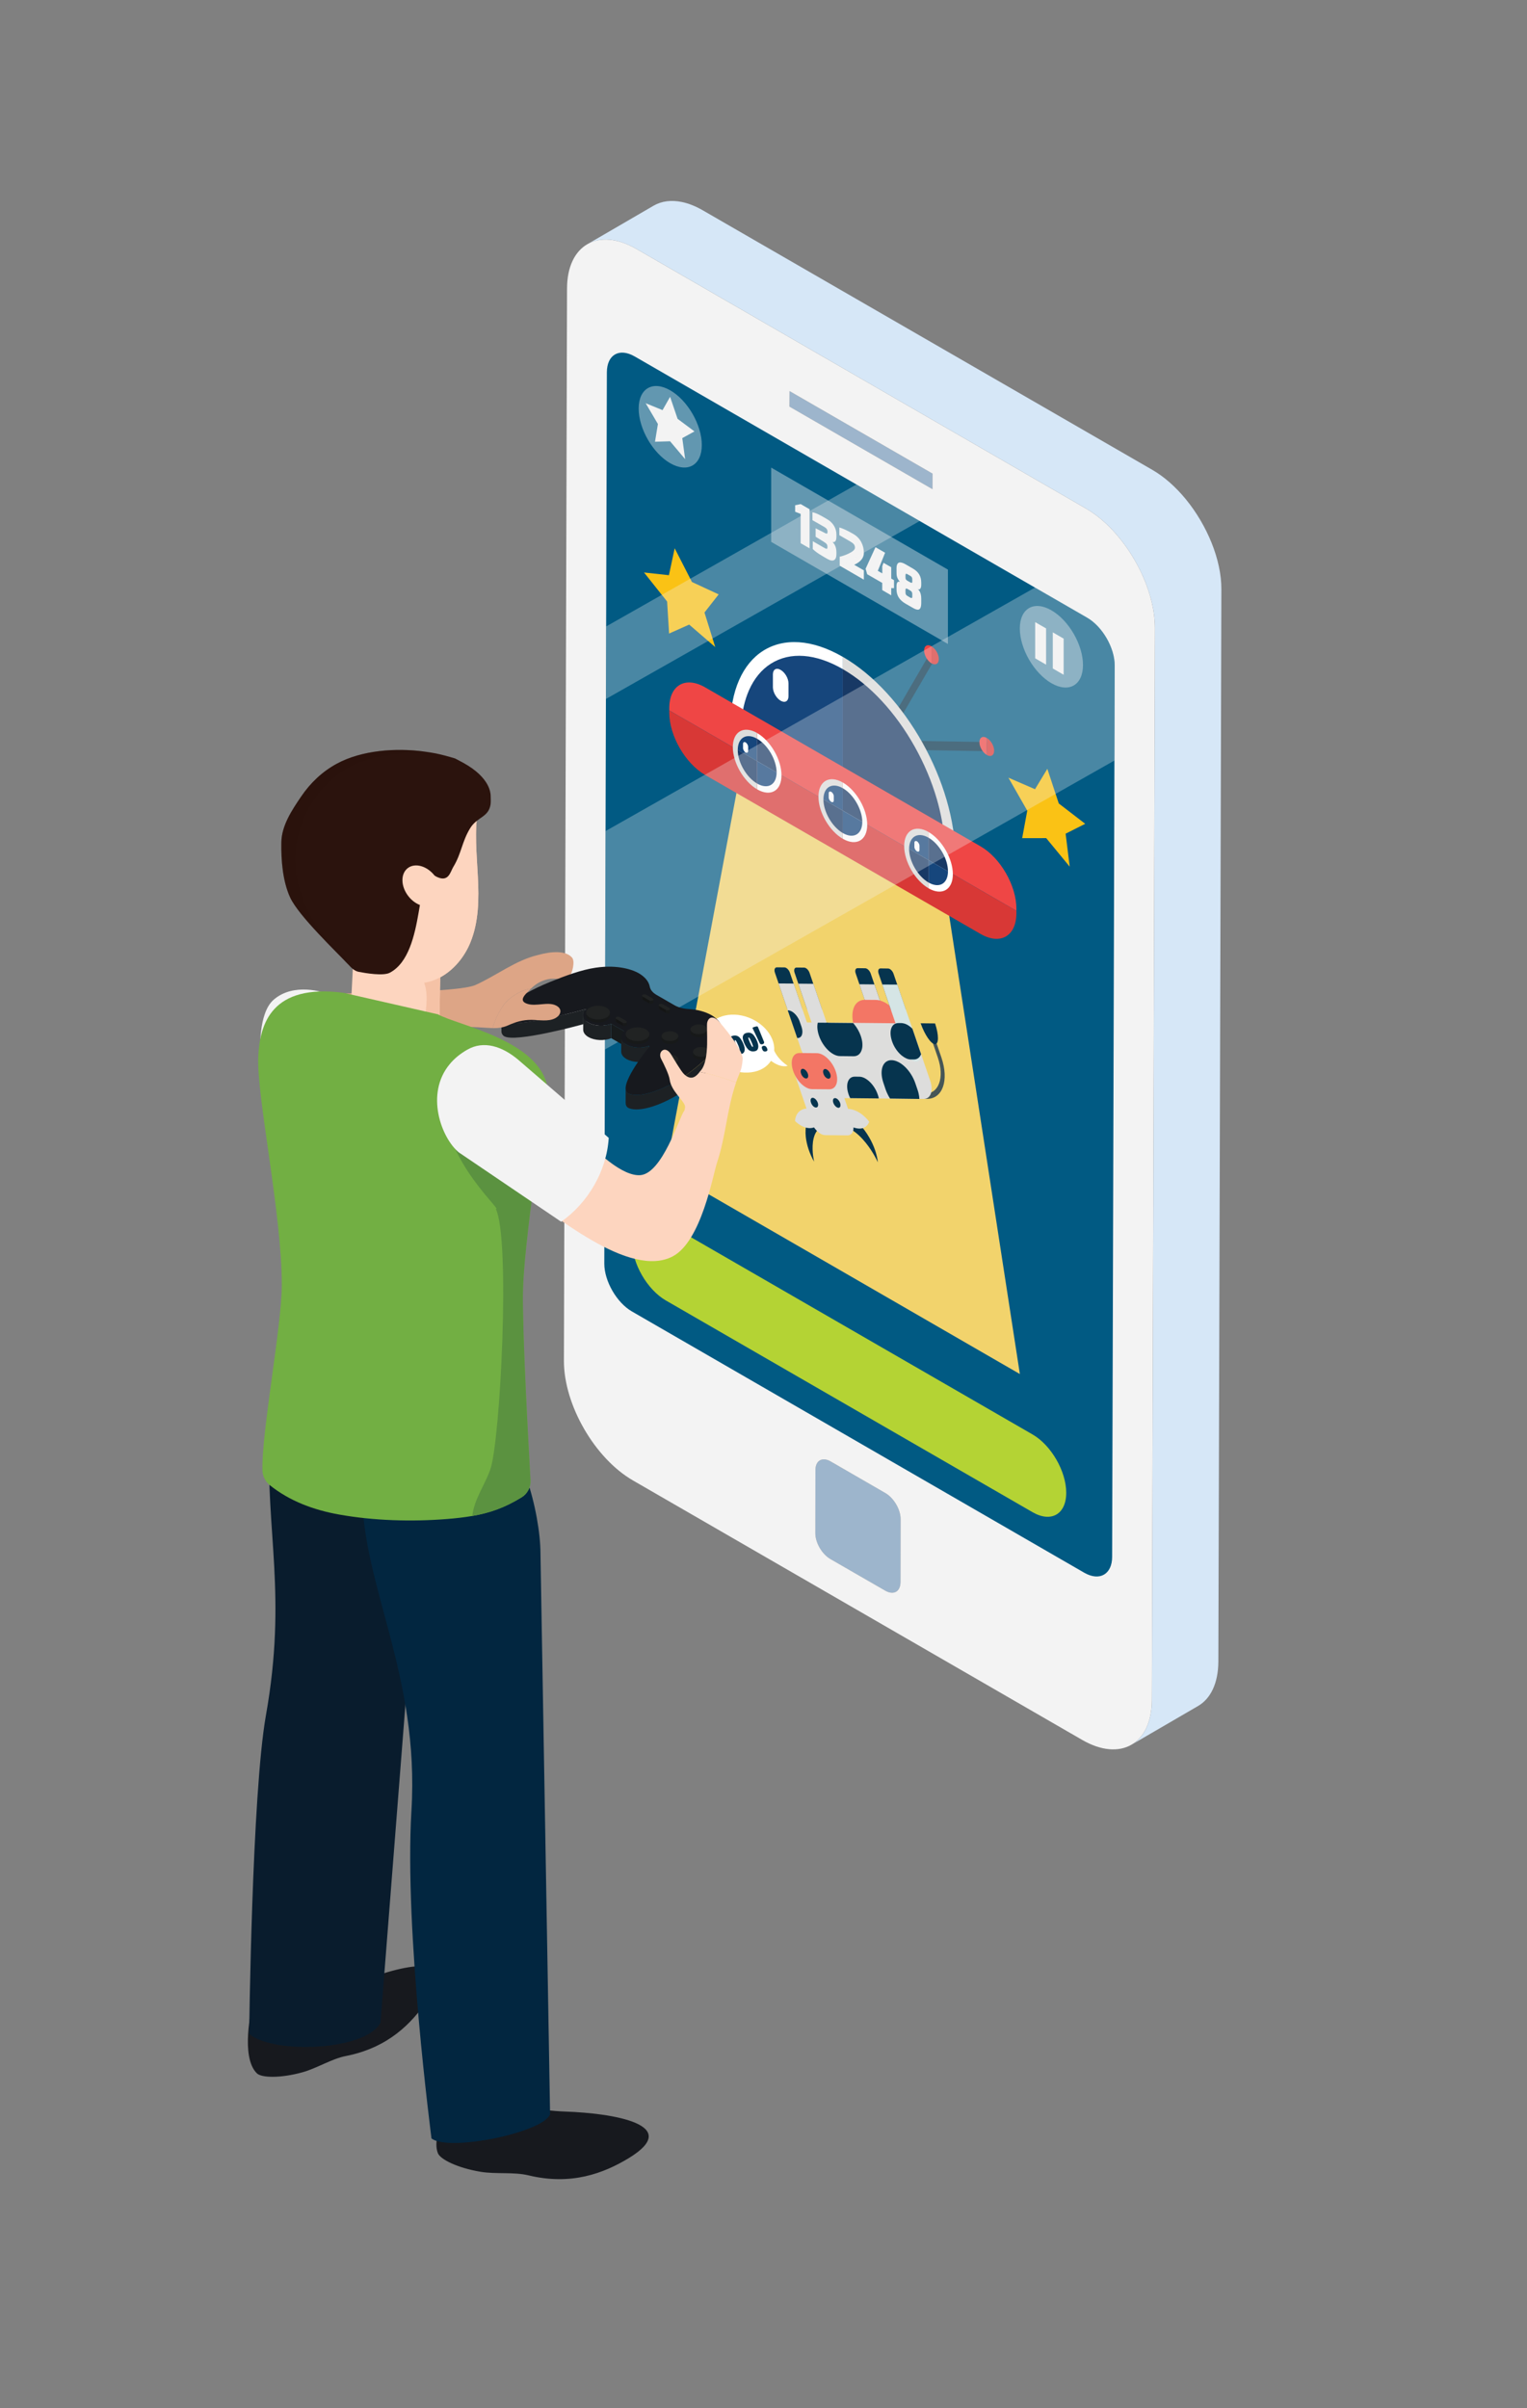 <?xml version="1.0" encoding="utf-8"?>
<!-- Generator: Adobe Illustrator 16.0.0, SVG Export Plug-In . SVG Version: 6.00 Build 0)  -->
<!DOCTYPE svg PUBLIC "-//W3C//DTD SVG 1.1//EN" "http://www.w3.org/Graphics/SVG/1.1/DTD/svg11.dtd">
<svg version="1.1" id="Layer_1" xmlns="http://www.w3.org/2000/svg" xmlns:xlink="http://www.w3.org/1999/xlink" x="0px" y="0px"
	 width="30.333px" height="47.834px" viewBox="0 0 30.333 47.834" enable-background="new 0 0 30.333 47.834" xml:space="preserve">
<rect x="0" y="0" width="30.333" height="47.834" fill="#808080" stroke="none"/>
<g>
	<g>
		<g>
			<g>
				<g>
					<g>
						<g>
							<g>
								<path fill="#9DB5CC" d="M16.499,29.027c-0.162-0.093-0.3-0.021-0.301,0.172l-0.002,1.25
									c-0.002,0.193,0.135,0.423,0.297,0.516l1.089,0.628c0.167,0.097,0.304,0.025,0.306-0.168l0.002-1.25
									c0.002-0.191-0.136-0.423-0.303-0.519L16.499,29.027z"/>
							</g>
							<g>
								<g>
									<polygon fill="#9DB5CC" points="15.683,7.768 15.682,8.076 18.523,9.716 18.524,9.407 									"/>
								</g>
								<g>
									<path fill="#015A83" d="M12.354,6.395c-0.322-0.185-0.583-0.037-0.583,0.333l-0.053,18.673
										c-0.001,0.362,0.255,0.816,0.578,1.001l9.479,5.472c0.321,0.185,0.581,0.03,0.581-0.331l0.053-18.673
										c0.002-0.37-0.256-0.817-0.579-1.001L12.354,6.395z"/>
								</g>
								<g>
									<path fill="#F3F3F3" d="M21.571,10.1c0.754,0.436,1.373,1.508,1.371,2.374l-0.061,21.298
										c-0.004,0.874-0.627,1.223-1.381,0.789l-8.926-5.155c-0.76-0.439-1.373-1.502-1.372-2.375l0.062-21.299
										c0.001-0.866,0.62-1.225,1.379-0.787L21.571,10.1z M12.004,25.099c0,0.344,0.244,0.774,0.549,0.95l8.986,5.19
										c0.307,0.176,0.553,0.027,0.553-0.316l0.051-17.705c0-0.351-0.244-0.774-0.549-0.95l-8.986-5.188
										c-0.306-0.176-0.551-0.036-0.553,0.314L12.004,25.099L12.004,25.099z M16.196,30.449c-0.002,0.193,0.135,0.423,0.297,0.516
										l1.089,0.628c0.167,0.097,0.304,0.025,0.306-0.168l0.002-1.25c0.002-0.191-0.136-0.423-0.303-0.519l-1.088-0.629
										c-0.162-0.093-0.3-0.021-0.301,0.172L16.196,30.449L16.196,30.449z M18.524,9.407l-2.84-1.639l-0.002,0.308l2.841,1.64
										L18.524,9.407L18.524,9.407z"/>
								</g>
								<path fill="#D6E7F7" d="M12.986,4.084c0.157-0.09,0.348-0.116,0.562-0.071c0.132,0.027,0.271,0.083,0.415,0.166l8.928,5.154
									c0.239,0.138,0.465,0.34,0.663,0.581c0.422,0.515,0.711,1.202,0.708,1.793l-0.06,21.299
									c-0.003,0.432-0.156,0.736-0.402,0.879l-1.32,0.768c0.246-0.144,0.398-0.447,0.402-0.881l0.061-21.298
									c0.001-0.59-0.287-1.278-0.709-1.793c-0.197-0.24-0.423-0.443-0.662-0.581l-8.928-5.155
									c-0.145-0.083-0.284-0.137-0.415-0.166c-0.214-0.045-0.407-0.018-0.562,0.072L12.986,4.084z"/>
							</g>
						</g>
					</g>
				</g>
			</g>
			<g>
				<polygon opacity="0.4" fill="#F3F3F3" points="18.83,12.791 15.319,10.763 15.319,9.288 18.83,11.314 				"/>
				<g>
					<path fill="#F3F3F3" d="M15.795,10.035l0.111-0.022l0.176,0.102v0.777l-0.178-0.103v-0.582l-0.109-0.042V10.035z"/>
					<path fill="#F3F3F3" d="M16.139,10.175c0.082,0.013,0.194,0.08,0.302,0.144c0.101,0.06,0.174,0.17,0.174,0.296v0.042
						c0,0.078-0.021,0.119-0.077,0.11c0.058,0.055,0.077,0.127,0.077,0.208v0.031c0,0.128-0.068,0.16-0.18,0.096
						c-0.105-0.061-0.209-0.117-0.29-0.197l0.001-0.155l0.2,0.116c0.072,0.041,0.09,0.051,0.09,0.001v-0.01
						c0-0.049-0.025-0.065-0.084-0.103l-0.15-0.093v-0.168l0.15,0.076c0.063,0.033,0.086,0.047,0.086-0.002v-0.009
						c0-0.054-0.039-0.077-0.086-0.104l-0.213-0.122V10.175z"/>
					<path fill="#F3F3F3" d="M16.672,10.476c0.075,0.024,0.146,0.053,0.279,0.13c0.144,0.083,0.209,0.227,0.209,0.375
						c0,0.146-0.135,0.21-0.192,0.237l0.192,0.111v0.185l-0.48-0.278v-0.178c0.074-0.014,0.303-0.096,0.303-0.176
						c0-0.064-0.03-0.09-0.104-0.133l-0.206-0.119V10.476z"/>
					<path fill="#F3F3F3" d="M17.391,10.869l0.191,0.11l-0.145,0.359l0.089,0.051v-0.142l0.024-0.068l0.154,0.088v0.225l0.055,0.032
						v0.158l-0.055-0.001v0.144l-0.179-0.104v-0.143l-0.299-0.172l-0.031-0.11L17.391,10.869z"/>
					<path fill="#F3F3F3" d="M17.809,11.641c0-0.053,0.016-0.104,0.067-0.084c-0.067-0.079-0.067-0.134-0.067-0.199v-0.069
						c0-0.148,0.085-0.134,0.18-0.08l0.143,0.083c0.109,0.063,0.168,0.146,0.168,0.281v0.047c0,0.028-0.01,0.108-0.068,0.083
						c0.063,0.05,0.068,0.145,0.068,0.19v0.081c0,0.173-0.08,0.15-0.168,0.099l-0.143-0.082c-0.174-0.101-0.18-0.226-0.18-0.294
						V11.641z M18.03,11.538l0.048,0.027c0.04,0.023,0.044,0.01,0.044-0.021v-0.032c0-0.051-0.021-0.064-0.044-0.077l-0.048-0.027
						c-0.027-0.016-0.043-0.022-0.043,0.027v0.032C17.987,11.507,17.999,11.52,18.03,11.538z M18.03,11.84l0.048,0.028
						c0.04,0.023,0.044,0.005,0.044-0.024v-0.042c0-0.027-0.006-0.053-0.042-0.073L18.03,11.7c-0.038-0.022-0.043-0.003-0.043,0.025
						v0.042C17.987,11.804,17.998,11.822,18.03,11.84z"/>
				</g>
			</g>
			<g>
				<path opacity="0.4" fill="#F3F3F3" d="M21.513,13.208c0-0.4-0.28-0.886-0.628-1.086c-0.346-0.2-0.627-0.038-0.627,0.362
					c0,0.4,0.281,0.886,0.627,1.086C21.233,13.771,21.513,13.609,21.513,13.208z"/>
				<path opacity="0.4" fill="#F3F3F3" d="M13.941,8.839c0-0.399-0.28-0.886-0.627-1.086s-0.627-0.038-0.627,0.362
					c0,0.4,0.28,0.887,0.627,1.086S13.941,9.24,13.941,8.839z"/>
				<g>
					<polygon fill="#F3F3F3" points="20.78,13.202 20.563,13.076 20.563,12.357 20.78,12.482 					"/>
					<polygon fill="#F3F3F3" points="21.129,13.403 20.913,13.278 20.913,12.56 21.129,12.685 					"/>
				</g>
			</g>
			<polygon fill="#F3F3F3" points="13.311,7.882 13.46,8.319 13.795,8.569 13.553,8.702 13.61,9.12 13.311,8.765 13.011,8.774 
				13.069,8.422 12.826,8.009 13.161,8.146 			"/>
			<polygon fill="#FAC215" points="14.276,11.806 13.745,11.56 13.402,10.89 13.288,11.425 12.793,11.371 13.252,11.948 
				13.291,12.584 13.69,12.406 14.208,12.853 13.994,12.166 			"/>
			<polygon fill="#FAC215" points="21.557,16.363 21.032,15.959 20.805,15.271 20.56,15.676 20.032,15.447 20.406,16.102 
				20.305,16.648 20.782,16.647 21.249,17.214 21.168,16.559 			"/>
			<path fill="#B4D334" d="M20.511,28.492l-7.285-4.206c-0.369-0.213-0.669-0.04-0.669,0.386s0.3,0.945,0.669,1.158l7.285,4.206
				c0.37,0.213,0.669,0.041,0.669-0.386C21.18,29.224,20.881,28.705,20.511,28.492z"/>
			<g>
				<polygon fill="#F2D36C" points="18.807,17.875 16.743,16.684 14.678,15.492 13.225,23.23 16.743,25.261 20.259,27.292 				"/>
				<polygon fill="#06344E" points="19.6,14.739 19.662,14.921 17.622,14.889 17.56,14.707 				"/>
				<polygon fill="#06344E" points="18.514,12.906 18.611,13.018 17.829,14.362 17.732,14.251 				"/>
				<g>
					<path fill="#FFFFFF" d="M14.506,14.459c0,0.012,0,0.024,0,0.037l2.236,1.291v-2.74C15.507,12.333,14.506,12.966,14.506,14.459z
						"/>
					<path fill="#DDDDDC" d="M18.979,17.041c0-1.493-1.002-3.281-2.236-3.994v2.74l2.236,1.291
						C18.979,17.066,18.979,17.054,18.979,17.041z"/>
				</g>
				<g>
					<path fill="#16467C" d="M16.743,13.291c-0.539-0.312-1.047-0.35-1.43-0.109c-0.186,0.118-0.333,0.297-0.436,0.531
						c-0.084,0.192-0.136,0.416-0.153,0.666l2.019,1.166V13.291L16.743,13.291z"/>
					<path fill="#183965" d="M18.608,15.866c-0.103-0.352-0.25-0.7-0.437-1.034c-0.382-0.683-0.89-1.23-1.429-1.541v2.253
						l2.019,1.166C18.744,16.438,18.692,16.156,18.608,15.866z"/>
				</g>
				<g>
					<path fill="#EF4645" d="M20.19,18.046c0-0.456-0.318-1.009-0.713-1.236l-5.469-3.157c-0.394-0.228-0.713-0.043-0.713,0.412
						v0.046l6.895,3.98V18.046z"/>
					<path fill="#D83836" d="M13.295,14.112v0.046c0,0.455,0.319,1.008,0.713,1.235l5.469,3.157
						c0.395,0.228,0.713,0.043,0.713-0.412v-0.046L13.295,14.112z"/>
				</g>
				<g>
					<g>
						<g>
							<path fill="#06344E" d="M16.998,19.335c-0.021-0.059-0.003-0.105,0.038-0.105l0.151,0.002c0.04,0,0.089,0.047,0.109,0.105
								l0.236,0.692c0.02,0.058,0.003,0.105-0.038,0.105l-0.15-0.001c-0.041,0-0.09-0.048-0.109-0.106L16.998,19.335z"/>
							<g>
								<path fill="#DDDDDC" d="M17.071,19.55l0.449,1.316c0.004,0.012,0.009,0.024,0.014,0.035
									c0.021,0.045,0.049,0.086,0.082,0.118c0.04,0.039,0.086,0.063,0.127,0.064c0.064,0,0.1-0.058,0.092-0.139
									c0-0.002,0-0.005,0-0.007c-0.002-0.02-0.006-0.041-0.014-0.062l-0.451-1.322L17.071,19.55z"/>
							</g>
						</g>
						<g>
							<path fill="#06344E" d="M15.785,19.323c-0.021-0.058-0.003-0.105,0.036-0.105l0.152,0.001c0.041,0,0.09,0.048,0.109,0.106
								l0.236,0.692c0.021,0.058,0.004,0.105-0.037,0.104l-0.151-0.001c-0.04,0-0.09-0.048-0.109-0.106L15.785,19.323z"/>
							<g>
								<path fill="#DDDDDC" d="M15.858,19.538l0.449,1.316c0.004,0.012,0.009,0.023,0.014,0.035
									c0.021,0.045,0.049,0.086,0.082,0.118c0.04,0.039,0.086,0.064,0.127,0.064c0.064,0.001,0.1-0.058,0.092-0.139
									c0-0.002,0-0.005,0-0.008c-0.002-0.019-0.007-0.04-0.014-0.062l-0.451-1.321L15.858,19.538z"/>
							</g>
						</g>
						<path fill="#06344E" d="M15.393,19.319c-0.02-0.059-0.002-0.105,0.038-0.105l0.151,0.001c0.041,0,0.09,0.048,0.109,0.106
							l0.236,0.692c0.021,0.059,0.004,0.105-0.037,0.105l-0.152-0.001c-0.039,0-0.089-0.048-0.108-0.106L15.393,19.319z"/>
						<g>
							<path fill="#F37665" d="M16.978,20.432c-0.108-0.318-0.018-0.575,0.204-0.573l0.215,0.002
								c0.222,0.002,0.49,0.262,0.598,0.581l0,0c0.109,0.319,0.019,0.575-0.203,0.573l-0.215-0.002
								C17.354,21.011,17.086,20.75,16.978,20.432L16.978,20.432z"/>
						</g>
						<g>
							<path fill="#465657" d="M18.467,20.533l0.072,0l0.162,0.473c0.155,0.456,0.023,0.824-0.293,0.821l-0.236-0.002l-0.035-0.104
								l0.236,0.002c0.277,0.003,0.393-0.319,0.256-0.718L18.467,20.533z"/>
						</g>
						<path fill="#DDDDDC" d="M15.872,20.671c-0.068-0.202-0.011-0.365,0.13-0.364l1.831,0.018c0.141,0.002,0.312,0.167,0.381,0.369
							l0.263,0.77c0.069,0.202,0.011,0.365-0.13,0.364l-1.832-0.019c-0.141-0.001-0.311-0.167-0.379-0.369L15.872,20.671z"/>
						<g>
							<path fill="#DDDDDC" d="M15.466,19.534l0.45,1.316c0.004,0.012,0.008,0.024,0.014,0.035c0.02,0.046,0.049,0.086,0.082,0.118
								c0.04,0.039,0.086,0.063,0.127,0.064c0.064,0,0.1-0.058,0.092-0.14c0-0.002,0-0.005,0-0.007
								c-0.002-0.02-0.008-0.041-0.014-0.062l-0.451-1.322L15.466,19.534z"/>
						</g>
						<g>
							<path fill="#06344E" d="M17.454,19.34c-0.021-0.059-0.004-0.105,0.036-0.105l0.151,0.002c0.041,0,0.09,0.048,0.109,0.106
								l0.236,0.691c0.021,0.059,0.004,0.105-0.037,0.105l-0.15-0.001c-0.041,0-0.09-0.048-0.11-0.106L17.454,19.34z"/>
							<g>
								<path fill="#D5E5E5" d="M17.526,19.555l0.449,1.316c0.004,0.012,0.009,0.024,0.014,0.035
									c0.021,0.046,0.05,0.086,0.082,0.118c0.04,0.039,0.086,0.064,0.128,0.064c0.063,0,0.099-0.058,0.092-0.14
									c0-0.002-0.001-0.005-0.001-0.007c-0.002-0.02-0.006-0.041-0.014-0.062l-0.451-1.322L17.526,19.555z"/>
							</g>
						</g>
						<g>
							<path fill="#06344E" d="M17.592,21.639l-0.043-0.129c-0.073-0.212-0.033-0.391,0.088-0.439
								c0.021-0.009,0.047-0.014,0.073-0.013c0.033,0,0.067,0.008,0.103,0.022c0.057,0.022,0.115,0.063,0.168,0.114
								c0.085,0.083,0.159,0.198,0.202,0.324l0.044,0.129c0.016,0.045,0.025,0.088,0.031,0.129c0.002,0.018,0.004,0.035,0.005,0.052
								L17.68,21.82C17.645,21.765,17.615,21.703,17.592,21.639z"/>
						</g>
						<g>
							<path fill="#06344E" d="M16.268,20.57c-0.033-0.098-0.04-0.188-0.023-0.257l0.154,0.001c0.027-0.003,0.049-0.003,0.064,0.001
								l0.482,0.005c0.002,0,0.002,0,0.002,0c0.01,0.011,0.019,0.021,0.026,0.032c0,0,0,0,0.001,0
								c0.052,0.064,0.096,0.142,0.125,0.225c0.008,0.023,0.014,0.046,0.019,0.067c0.006,0.026,0.011,0.051,0.012,0.075
								c0.005,0.055-0.001,0.104-0.016,0.144c-0.025,0.073-0.081,0.118-0.158,0.117l-0.269-0.003
								C16.532,20.977,16.344,20.794,16.268,20.57z"/>
						</g>
						<g>
							<path fill="#06344E" d="M18.124,20.432c-0.056-0.055-0.117-0.093-0.176-0.105c-0.015-0.004-0.027-0.005-0.041-0.006l-0.061,0
								c-0.067,0-0.115,0.036-0.139,0.098c-0.025,0.065-0.023,0.158,0.012,0.261c0.033,0.098,0.09,0.188,0.157,0.253
								c0.016,0.016,0.032,0.031,0.05,0.043c0.055,0.042,0.113,0.068,0.167,0.068l0.06,0c0.07,0,0.119-0.04,0.143-0.104
								c0-0.001,0-0.002,0-0.003L18.124,20.432z"/>
						</g>
						<g>
							<path fill="#06344E" d="M15.836,20.617l-0.188-0.549c0.002,0,0.004,0,0.006,0c0.083,0,0.184,0.096,0.229,0.214
								c0,0.003,0.002,0.007,0.003,0.011l0.036,0.103c0.021,0.062,0.022,0.118,0.008,0.158l-0.001,0.003
								c-0.015,0.038-0.045,0.062-0.087,0.061C15.84,20.618,15.838,20.618,15.836,20.617z"/>
						</g>
						<g>
							<path fill="#06344E" d="M16.856,21.735l-0.001-0.004c-0.064-0.193-0.009-0.348,0.126-0.346l0.09,0.001
								c0.136,0.001,0.299,0.16,0.365,0.355c0.01,0.026,0.017,0.052,0.021,0.077l-0.568-0.006
								C16.876,21.788,16.866,21.762,16.856,21.735z"/>
						</g>
						<g>
							<g>
								<g>
									<g>
										<path fill="#06344E" d="M16.408,22.092c0.239-0.134,0.627,0.093,0.862,0.506c0.092,0.16,0.15,0.329,0.169,0.489
											c0,0-0.353-0.794-0.888-0.742L16.408,22.092z"/>
									</g>
								</g>
								<g>
									<path fill="#DDDDDC" d="M16.917,22.035c0.214,0.05,0.349,0.246,0.349,0.246s-0.05,0.177-0.264,0.127
										c-0.215-0.049-0.431-0.276-0.431-0.276S16.704,21.986,16.917,22.035z"/>
								</g>
							</g>
							<g>
								<g>
									<g>
										<path fill="#06344E" d="M16.528,22.093c-0.333-0.14-0.566,0.082-0.521,0.492c0.018,0.159,0.074,0.329,0.165,0.489
											c0,0-0.19-0.793,0.384-0.729L16.528,22.093z"/>
									</g>
								</g>
								<g>
									<path fill="#DDDDDC" d="M15.976,22.026c-0.183,0.045-0.183,0.241-0.183,0.241s0.172,0.179,0.354,0.133
										s0.243-0.27,0.243-0.27S16.157,21.98,15.976,22.026z"/>
								</g>
							</g>
						</g>
						<path fill="#DDDDDC" d="M15.754,21.24c-0.053-0.154-0.008-0.277,0.098-0.276l0.441,0.004c0.105,0.001,0.234,0.126,0.287,0.28
							l0.352,1.028c0.053,0.153,0.008,0.277-0.098,0.276l-0.44-0.005c-0.106,0-0.235-0.126-0.288-0.279L15.754,21.24z"/>
						<g>
							<path fill="#06344E" d="M16.11,21.901c-0.019-0.053-0.004-0.096,0.033-0.096c0.037,0,0.082,0.044,0.101,0.097
								s0.003,0.096-0.034,0.096C16.172,21.999,16.127,21.955,16.11,21.901z"/>
						</g>
						<g>
							<path fill="#06344E" d="M16.554,21.906c-0.019-0.053-0.003-0.096,0.034-0.095c0.037,0,0.082,0.044,0.1,0.097
								c0.019,0.053,0.003,0.096-0.033,0.096C16.618,22.002,16.573,21.959,16.554,21.906z"/>
						</g>
						<path fill="#F37665" d="M15.756,21.272c-0.068-0.198-0.012-0.357,0.126-0.356l0.347,0.003
							c0.139,0.002,0.305,0.163,0.373,0.361l0,0c0.066,0.198,0.01,0.357-0.128,0.356l-0.347-0.003
							C15.99,21.631,15.823,21.47,15.756,21.272L15.756,21.272z"/>
						<g>
							<path fill="#06344E" d="M15.913,21.325c-0.019-0.053-0.004-0.096,0.033-0.096s0.082,0.044,0.101,0.097
								c0.019,0.054,0.003,0.096-0.034,0.096C15.975,21.421,15.93,21.378,15.913,21.325z"/>
						</g>
						<g>
							<path fill="#06344E" d="M16.358,21.329c-0.019-0.053-0.004-0.096,0.033-0.096s0.082,0.044,0.101,0.097
								s0.003,0.096-0.034,0.096C16.42,21.426,16.375,21.383,16.358,21.329z"/>
						</g>
						<path fill="#06344E" d="M18.288,20.325c0.081,0.23,0.207,0.414,0.285,0.415s0.078-0.182,0.002-0.412L18.288,20.325z"/>
					</g>
					<g>
						<path fill="#FFFFFF" d="M15.379,20.87c0.006-0.073-0.007-0.15-0.039-0.228c-0.129-0.314-0.521-0.531-0.879-0.482
							c-0.357,0.048-0.543,0.342-0.414,0.656c0.128,0.314,0.521,0.53,0.879,0.482c0.178-0.023,0.313-0.109,0.389-0.227
							c0.115,0.084,0.23,0.127,0.332,0.099C15.542,21.097,15.442,21.005,15.379,20.87z"/>
						<g>
							<path fill="#06344E" d="M14.313,21.014c-0.006,0.001-0.016,0.003-0.028,0.006s-0.021,0.003-0.026,0.001
								c-0.006-0.001-0.011-0.006-0.014-0.012l-0.168-0.384c-0.004-0.01,0-0.019,0.015-0.027c0.014-0.009,0.03-0.015,0.048-0.019
								c0.019-0.003,0.033-0.002,0.045,0.003c0.011,0.006,0.019,0.013,0.023,0.021l0.098,0.155l0.003-0.001l-0.042-0.158
								c-0.003-0.012,0.002-0.023,0.014-0.034s0.026-0.019,0.045-0.023c0.018-0.003,0.033-0.004,0.043-0.001
								c0.012,0.003,0.018,0.007,0.021,0.014l0.171,0.391c0.003,0.005-0.003,0.011-0.017,0.017s-0.031,0.012-0.053,0.017
								c-0.021,0.004-0.035,0-0.04-0.011c-0.015-0.032-0.037-0.089-0.068-0.172l-0.003,0l0.049,0.163
								c0.002,0.006,0,0.011-0.004,0.015c-0.004,0.004-0.012,0.007-0.023,0.01s-0.02,0.002-0.022,0s-0.007-0.006-0.011-0.013
								l-0.092-0.155l-0.003,0.001c0.042,0.083,0.069,0.139,0.082,0.169C14.36,20.997,14.346,21.006,14.313,21.014z"/>
							<path fill="#06344E" d="M14.721,20.937c-0.02,0.004-0.038,0.005-0.055,0.002c-0.016-0.002-0.033-0.009-0.051-0.021
								c-0.035-0.021-0.069-0.069-0.102-0.142c-0.028-0.065-0.036-0.114-0.023-0.146c0.011-0.031,0.035-0.05,0.07-0.058
								c0.016-0.003,0.029-0.004,0.042-0.004c0.012,0,0.025,0.002,0.04,0.007c0.014,0.005,0.027,0.013,0.041,0.024
								c0.012,0.011,0.025,0.027,0.039,0.049c0.015,0.021,0.028,0.047,0.041,0.077c0.027,0.062,0.037,0.111,0.027,0.146
								C14.783,20.907,14.759,20.929,14.721,20.937z M14.655,20.82c0.009,0.015,0.015,0.023,0.018,0.025
								c0.004,0.002,0.007,0.003,0.01,0.002c0.004,0,0.006-0.002,0.006-0.006c0.001-0.003-0.001-0.012-0.006-0.027
								c-0.004-0.016-0.012-0.034-0.021-0.056c-0.01-0.022-0.018-0.039-0.023-0.051s-0.011-0.021-0.014-0.027
								c-0.004-0.006-0.008-0.011-0.012-0.015c-0.004-0.004-0.008-0.006-0.012-0.006c-0.003,0-0.005,0.002-0.006,0.006
								c0,0.003,0.002,0.013,0.006,0.028c0.005,0.015,0.014,0.036,0.025,0.064C14.637,20.786,14.647,20.806,14.655,20.82z"/>
							<path fill="#06344E" d="M14.991,20.881c-0.02,0.004-0.037,0.005-0.054,0.002s-0.034-0.009-0.052-0.02
								c-0.035-0.022-0.068-0.069-0.102-0.143c-0.027-0.065-0.036-0.114-0.023-0.147c0.012-0.031,0.035-0.05,0.071-0.057
								c0.016-0.003,0.029-0.005,0.041-0.005c0.013,0,0.025,0.002,0.04,0.007c0.015,0.005,0.028,0.013,0.041,0.024
								c0.012,0.011,0.025,0.027,0.039,0.049c0.015,0.021,0.028,0.047,0.042,0.077c0.026,0.062,0.036,0.11,0.026,0.146
								C15.053,20.852,15.03,20.874,14.991,20.881z M14.925,20.766c0.009,0.014,0.015,0.022,0.017,0.025
								c0.004,0.002,0.007,0.003,0.01,0.002c0.004-0.001,0.006-0.002,0.006-0.006c0.002-0.003,0-0.012-0.006-0.027
								c-0.004-0.015-0.012-0.033-0.021-0.055c-0.01-0.022-0.018-0.04-0.023-0.051s-0.01-0.021-0.014-0.027
								s-0.008-0.011-0.011-0.014c-0.005-0.005-0.009-0.007-0.013-0.006c-0.002,0.001-0.005,0.003-0.006,0.006
								c0,0.003,0.002,0.013,0.006,0.028c0.006,0.015,0.014,0.037,0.025,0.063C14.907,20.73,14.917,20.751,14.925,20.766z"/>
							<path fill="#06344E" d="M14.967,20.404c0.014-0.006,0.031-0.011,0.051-0.015c0.021-0.004,0.033-0.002,0.037,0.008
								c0.006,0.011,0.046,0.11,0.121,0.294c0.005,0.01,0.004,0.021-0.002,0.031c-0.006,0.01-0.016,0.017-0.033,0.02
								c-0.023,0.004-0.039-0.002-0.049-0.021l-0.144-0.302C14.947,20.416,14.953,20.41,14.967,20.404z M15.242,20.865
								c-0.005,0.01-0.016,0.016-0.03,0.02c-0.016,0.003-0.029,0.002-0.04-0.004c-0.012-0.005-0.022-0.019-0.032-0.042
								c-0.016-0.036-0.008-0.058,0.025-0.065c0.031-0.006,0.055,0.009,0.071,0.045C15.245,20.84,15.247,20.855,15.242,20.865z"/>
						</g>
					</g>
				</g>
				<g>
					<g>
						<g>
							<path fill="#FFFFFF" d="M15.041,14.561v1.118c0.268,0.154,0.483,0.029,0.483-0.28C15.524,15.09,15.308,14.715,15.041,14.561z
								"/>
							<path fill="#DDDDDC" d="M14.557,14.84c0,0.309,0.217,0.684,0.483,0.838v-1.118C14.774,14.406,14.557,14.531,14.557,14.84z"/>
						</g>
						<g>
							<g>
								<path fill="#16467C" d="M15.041,14.674c-0.213-0.123-0.386-0.023-0.386,0.223l0.386,0.223V14.674z"/>
								<path fill="#183965" d="M14.655,14.896L14.655,14.896c0,0.246,0.173,0.545,0.386,0.668v-0.445L14.655,14.896z"/>
							</g>
							<g>
								<path fill="#183965" d="M15.041,14.674v0.445l0.386,0.223C15.426,15.096,15.253,14.797,15.041,14.674z"/>
								<path fill="#16467C" d="M15.041,15.119v0.445c0.213,0.123,0.386,0.023,0.386-0.223l0,0L15.041,15.119z"/>
							</g>
						</g>
						<path fill="#FFFFFF" d="M14.861,14.916c0,0.032-0.022,0.045-0.05,0.029l0,0c-0.028-0.016-0.051-0.055-0.051-0.087v-0.083
							c0-0.032,0.022-0.045,0.051-0.029l0,0c0.027,0.016,0.05,0.055,0.05,0.087V14.916z"/>
					</g>
					<g>
						<g>
							<path fill="#FFFFFF" d="M16.743,15.543v1.118c0.268,0.154,0.484,0.029,0.484-0.28S17.01,15.698,16.743,15.543z"/>
							<path fill="#DDDDDC" d="M16.258,15.823c0,0.308,0.217,0.684,0.484,0.838v-1.118C16.475,15.389,16.258,15.514,16.258,15.823z"
								/>
						</g>
						<g>
							<g>
								<path fill="#16467C" d="M16.743,15.656c-0.213-0.123-0.386-0.023-0.386,0.223l0.386,0.223V15.656z"/>
								<path fill="#183965" d="M16.357,15.879L16.357,15.879c0,0.246,0.173,0.545,0.386,0.668v-0.445L16.357,15.879z"/>
							</g>
							<g>
								<path fill="#183965" d="M16.743,15.656v0.446l0.386,0.222C17.128,16.079,16.956,15.78,16.743,15.656z"/>
								<path fill="#16467C" d="M16.743,16.102v0.445c0.213,0.123,0.386,0.023,0.386-0.223l0,0L16.743,16.102z"/>
							</g>
						</g>
						<path fill="#FFFFFF" d="M16.563,15.898c0,0.032-0.021,0.045-0.051,0.029l0,0c-0.027-0.016-0.05-0.055-0.05-0.087v-0.083
							c0-0.032,0.022-0.045,0.05-0.029l0,0c0.029,0.016,0.051,0.055,0.051,0.087V15.898z"/>
					</g>
					<g>
						<g>
							<path fill="#FFFFFF" d="M18.445,16.526v1.118c0.267,0.154,0.483,0.029,0.483-0.28C18.928,17.056,18.711,16.68,18.445,16.526z
								"/>
							<path fill="#DDDDDC" d="M17.961,16.805c0,0.309,0.217,0.684,0.483,0.838v-1.118C18.178,16.372,17.961,16.497,17.961,16.805z"
								/>
						</g>
						<g>
							<g>
								<path fill="#16467C" d="M18.445,16.639c-0.213-0.123-0.386-0.023-0.386,0.223l0.386,0.222V16.639z"/>
								<path fill="#183965" d="M18.059,16.862L18.059,16.862c0,0.246,0.173,0.544,0.386,0.667v-0.445L18.059,16.862z"/>
							</g>
							<g>
								<path fill="#183965" d="M18.445,16.639v0.445l0.386,0.223C18.831,17.062,18.658,16.762,18.445,16.639z"/>
								<path fill="#16467C" d="M18.445,17.084v0.445c0.213,0.123,0.386,0.023,0.386-0.223l0,0L18.445,17.084z"/>
							</g>
						</g>
						<path fill="#FFFFFF" d="M18.265,16.881c0,0.032-0.022,0.045-0.05,0.029l0,0c-0.028-0.016-0.051-0.055-0.051-0.087V16.74
							c0-0.032,0.022-0.045,0.051-0.029l0,0c0.027,0.016,0.05,0.055,0.05,0.087V16.881z"/>
					</g>
				</g>
				<path fill="#FFFFFF" d="M15.663,13.829c0,0.099-0.07,0.139-0.156,0.089l0,0c-0.084-0.049-0.154-0.169-0.154-0.268v-0.255
					c0-0.099,0.07-0.139,0.154-0.089l0,0c0.086,0.049,0.156,0.169,0.156,0.268V13.829z"/>
				<g>
					<path fill="#D83836" d="M18.502,12.836v0.339l0,0c0.082,0.047,0.147,0.009,0.147-0.084
						C18.65,12.997,18.584,12.883,18.502,12.836L18.502,12.836z"/>
					<path fill="#EF4645" d="M18.357,12.921c0,0.093,0.065,0.207,0.146,0.254v-0.339C18.422,12.789,18.357,12.827,18.357,12.921z"/>
				</g>
				<g>
					<path fill="#D83836" d="M19.602,14.658v0.338l0,0c0.081,0.046,0.146,0.009,0.146-0.085
						C19.749,14.818,19.683,14.704,19.602,14.658L19.602,14.658z"/>
					<path fill="#EF4645" d="M19.456,14.742c0,0.094,0.066,0.208,0.146,0.254v-0.338C19.522,14.611,19.456,14.648,19.456,14.742z"/>
				</g>
			</g>
			<g opacity="0.3">
				<polygon fill="#F3F3F3" points="17.013,9.623 12.042,12.442 12.037,13.883 18.27,10.348 				"/>
				<path fill="#F3F3F3" d="M22.143,13.217c0-0.351-0.244-0.774-0.549-0.95l-1.033-0.597l-8.531,4.837l-0.013,4.338l10.12-5.739
					L22.143,13.217z"/>
			</g>
		</g>
	</g>
	<g>
		<g>
			<path fill="#DDA586" d="M11.363,19.02c-0.176-0.198-0.614-0.066-0.673-0.052c-0.449,0.105-0.827,0.409-1.246,0.597
				c-0.346,0.155-2.503,0.161-2.872,0.173c0.021-0.26,0.094,1.753,0.1,1.774c0,0,2.182-1.049,2.354-1.086
				c0.251-0.053,0.519-0.014,0.759-0.005c0.053-0.178,0.139-0.345,0.227-0.472c0.128-0.157,0.354-0.29,0.534-0.311
				c0.132-0.129,0.247-0.166,0.329-0.185c0.181-0.042,0.348,0.034,0.427-0.045C11.37,19.339,11.428,19.093,11.363,19.02z"/>
			<g>
				<path fill="#17191E" d="M5.006,39.861c0,0-0.238,0.991,0.096,1.32c0.092,0.092,0.473,0.1,0.906-0.02
					c0.284-0.078,0.583-0.27,0.866-0.324c0.829-0.164,1.302-0.639,1.622-1.119c0.684-1.02-0.639-0.653-1.5-0.295
					C6.099,39.799,5.006,39.861,5.006,39.861z"/>
				<path fill="#091C2D" d="M7.558,40.178L8.49,28.29c0.07-0.749-0.37-1.454-1.118-1.523c-0.749-0.072-1.983,1.049-2.017,1.801
					c-0.082,1.839,0.351,3.112-0.072,5.499c-0.281,1.585-0.332,6.312-0.334,6.331C5.431,40.807,7.26,40.735,7.558,40.178z"/>
				<path fill="#17191E" d="M9.174,41.49c0,0-0.646,0.825-0.477,1.275c0.047,0.127,0.398,0.298,0.854,0.373
					c0.298,0.049,0.66,0,0.947,0.07c0.846,0.204,1.49-0.037,1.997-0.345c1.079-0.662-0.315-0.89-1.272-0.922
					C10.22,41.903,9.174,41.49,9.174,41.49z"/>
				<path fill="#022640" d="M10.927,41.993l-0.191-11.149c-0.002-0.751-0.394-2.425-1.065-2.423
					c-0.672,0.002-2.479-0.321-2.477,1.223c0.002,1.855,1.143,3.621,0.979,6.322c-0.145,2.391,0.398,6.487,0.398,6.508
					C8.908,42.746,10.801,42.356,10.927,41.993z"/>
			</g>
			<g>
				<g>
					<path fill="#F3F3F3" d="M7.975,19.898l-1.071-0.124l-0.108-0.013l-0.345-0.04c0,0-0.608-0.218-1.015,0.136
						c-0.314,0.273-0.264,1.039-0.264,1.039c0.045,0.097,0.152,0.2,0.292,0.266c0.526,0.248,1.62,0.299,2.511,0.293V19.898z"/>
					<path fill="#FDD5BF" d="M8.747,19.312l-0.002,0.101l-0.017,0.89c0,0-0.075,0.12-0.212,0.244
						c-0.002-0.001-0.003-0.002-0.004-0.002c-0.023-0.002-0.045-0.004-0.068-0.007c-0.648-0.069-1.454-0.209-1.453-0.684
						c0-0.004-0.01-0.012-0.013-0.016l0.035-0.677l0.079,0.007l1.166,0.102L8.747,19.312z"/>
					<path fill="#F5C2A6" d="M9.343,18.722c-0.117,0.287-0.331,0.547-0.599,0.691l-0.017,0.89c0,0-0.075,0.12-0.212,0.244
						c-0.002-0.001-0.003-0.002-0.004-0.002c-0.023-0.002-0.045-0.004-0.068-0.007c-0.006-0.051-0.008-0.101-0.008-0.152
						c0.004-0.205,0.047-0.408,0.038-0.613C8.47,19.687,8.455,19.6,8.426,19.52c-0.035-0.099-0.09-0.187-0.169-0.25
						c-0.013-0.011-0.026-0.021-0.042-0.03c0.252,0.106,0.555-0.005,0.741-0.205c0.187-0.199,0.275-0.469,0.336-0.735
						c0.159-0.695,0.157-1.427-0.007-2.121l0.059-0.288l0.152,0.185c-0.074,0.438-0.026,0.887-0.004,1.331
						C9.516,17.852,9.512,18.311,9.343,18.722z"/>
					<g>
						<g>
							<path fill="#72AF43" d="M10.387,25.671c-0.012,0.803,0.11,3.026,0.15,3.729c0.008,0.138-0.059,0.269-0.176,0.341
								c-0.33,0.203-0.627,0.309-0.98,0.37c-0.156,0.027-0.322,0.046-0.508,0.061c-0.697,0.055-1.444,0.034-2.134-0.089
								c-0.514-0.091-0.99-0.271-1.38-0.584c-0.09-0.073-0.145-0.182-0.146-0.299v-0.001c-0.018-0.759,0.383-2.857,0.385-3.674
								c0.003-1.4-0.503-3.754-0.468-4.536c0.031-0.656,0.266-1.453,1.691-1.27l1.877,0.428c0.39,0.219,2.022,0.511,2.179,1.46
								c0,0-0.055,0.348-0.127,0.847c-0.108,0.743-0.256,1.823-0.326,2.596C10.403,25.294,10.389,25.509,10.387,25.671z"/>
						</g>
					</g>
					<path fill="#FDD5BF" d="M9.343,18.722c-0.117,0.287-0.331,0.547-0.599,0.691c-0.1,0.053-0.207,0.09-0.318,0.107
						c-0.021,0.003-0.041,0.005-0.063,0.007c-0.105,0.009-0.216-0.001-0.31-0.05c-0.186-0.096-0.862,0.024-0.93-0.174
						c-0.015-0.043-0.025-0.088-0.032-0.136c-0.075-0.514,0.279-1.282,0.36-1.765c0.077-0.455,0.35-0.86,0.696-1.166
						c0.292-0.258,0.638-0.454,1.009-0.571l0.188,0.226l0.152,0.185c-0.074,0.438-0.026,0.887-0.004,1.331
						C9.516,17.852,9.512,18.311,9.343,18.722z"/>
					<path fill="#2B130D" d="M9.746,15.969c-0.036,0.27-0.265,0.25-0.407,0.482c-0.164,0.268-0.172,0.503-0.336,0.771
						c-0.06,0.098-0.093,0.333-0.367,0.173c-0.405-0.235-0.15,1.535-0.893,1.926c-0.128,0.068-0.477,0.01-0.619-0.018
						c-0.083-0.016-0.147-0.081-0.204-0.144c-0.004-0.004-0.008-0.008-0.012-0.012c-0.209-0.226-0.978-0.955-1.146-1.324
						c-0.146-0.322-0.179-0.731-0.173-1.091c0.005-0.333,0.208-0.638,0.391-0.907c0.184-0.273,0.422-0.5,0.713-0.657
						c0.493-0.266,1.163-0.316,1.735-0.24c0.076,0.01,0.152,0.022,0.225,0.036c0.129,0.026,0.258,0.062,0.387,0.101
						c0.054,0.028,0.108,0.057,0.164,0.087c0.546,0.302,0.537,0.616,0.542,0.638C9.746,15.791,9.752,15.922,9.746,15.969z"/>
					
						<ellipse transform="matrix(0.79 -0.613 0.613 0.79 -9.03 8.828)" fill="#FDD5BF" cx="8.374" cy="17.597" rx="0.331" ry="0.446"/>
					
						<ellipse transform="matrix(0.789 -0.614 0.614 0.789 -9.039 8.845)" fill="#FDD5BF" cx="8.374" cy="17.597" rx="0.152" ry="0.205"/>
				</g>
				<path fill="#5B9240" d="M10.538,29.4c0.008,0.138-0.059,0.269-0.176,0.341c-0.33,0.203-0.627,0.309-0.98,0.37
					c0.035-0.33,0.25-0.614,0.359-0.929c0.196-0.564,0.402-4.561,0.108-5.17c0.169,0.053-1.337-1.22-0.941-2.46
					c0.128-0.403,1.282,0.434,1.843,0.902c-0.108,0.743-0.256,1.823-0.326,2.596c-0.021,0.244-0.035,0.458-0.037,0.621
					C10.375,26.474,10.498,28.697,10.538,29.4z"/>
				<path opacity="0.3" fill="#2B130D" d="M5.878,16.892c-0.06,0.727,0.265,1.466,0.813,1.947c0.084,0.074,0.177,0.149,0.209,0.256
					c0.005,0.017,0.007,0.034,0.007,0.051c-0.209-0.226-0.978-0.955-1.146-1.324c-0.146-0.322-0.179-0.731-0.173-1.091
					c0.005-0.333,0.208-0.638,0.391-0.907c0.184-0.273,0.422-0.5,0.713-0.657c0.493-0.266,1.163-0.316,1.735-0.24
					c-0.468,0.034-0.939,0.064-1.36,0.25C6.401,15.474,5.939,16.165,5.878,16.892z"/>
			</g>
			<g>
				<g enable-background="new    ">
					<g enable-background="new    ">
						<defs>
							<path id="SVGID_1_" enable-background="new    " d="M11.645,20.052v0.286c-0.02-0.004-0.041-0.002-0.059,0.004l0.001-0.287
								C11.605,20.049,11.626,20.047,11.645,20.052z"/>
						</defs>
						<clipPath id="SVGID_2_">
							<use xlink:href="#SVGID_1_"  overflow="visible"/>
						</clipPath>
						<g clip-path="url(#SVGID_2_)" enable-background="new    ">
							<path fill="#1D2124" d="M11.645,20.052v0.286c-0.02-0.004-0.041-0.002-0.059,0.004l0.001-0.287
								C11.605,20.049,11.626,20.047,11.645,20.052L11.645,20.052z"/>
						</g>
					</g>
					<g enable-background="new    ">
						<defs>
							<path id="SVGID_3_" enable-background="new    " d="M9.961,20.486v-0.287c0,0.034,0.014,0.064,0.045,0.089
								c0.002,0.003,0.006,0.005,0.011,0.008c0.225,0.13,1.503-0.221,1.57-0.24l-0.001,0.287c-0.067,0.019-1.346,0.37-1.57,0.24
								c-0.004-0.002-0.008-0.005-0.012-0.008C9.975,20.55,9.96,20.52,9.961,20.486z"/>
						</defs>
						<clipPath id="SVGID_4_">
							<use xlink:href="#SVGID_3_"  overflow="visible"/>
						</clipPath>
						<g clip-path="url(#SVGID_4_)" enable-background="new    ">
							<path fill="#1D2124" d="M11.587,20.056l-0.001,0.287c-0.067,0.019-1.346,0.37-1.57,0.24
								c-0.004-0.002-0.008-0.005-0.012-0.008C9.975,20.55,9.96,20.52,9.961,20.486v-0.287c0,0.034,0.014,0.064,0.045,0.089
								c0.002,0.003,0.006,0.005,0.011,0.008C10.242,20.426,11.52,20.075,11.587,20.056L11.587,20.056z"/>
						</g>
					</g>
					<g enable-background="new    ">
						<defs>
							<path id="SVGID_5_" enable-background="new    " d="M11.584,20.453v-0.287c0,0.053,0.035,0.106,0.105,0.146
								c0.124,0.072,0.316,0.08,0.454,0.023l-0.001,0.286c-0.138,0.057-0.33,0.049-0.454-0.023
								C11.62,20.559,11.584,20.506,11.584,20.453z"/>
						</defs>
						<clipPath id="SVGID_6_">
							<use xlink:href="#SVGID_5_"  overflow="visible"/>
						</clipPath>
						<g clip-path="url(#SVGID_6_)" enable-background="new    ">
							<path fill="#1D2124" d="M12.144,20.336l-0.001,0.286c-0.138,0.057-0.33,0.049-0.454-0.023
								c-0.069-0.04-0.104-0.093-0.104-0.146v-0.287c0,0.053,0.035,0.106,0.105,0.146C11.814,20.384,12.006,20.392,12.144,20.336
								L12.144,20.336z"/>
						</g>
					</g>
					<g>
						<polygon fill="#171B1C" points="12.404,20.485 12.403,20.772 12.143,20.622 12.144,20.336 						"/>
					</g>
					<g enable-background="new    ">
						<defs>
							<polygon id="SVGID_7_" enable-background="new    " points="12.899,20.787 12.899,21.073 12.894,21.061 12.895,20.773 
															"/>
						</defs>
						<clipPath id="SVGID_8_">
							<use xlink:href="#SVGID_7_"  overflow="visible"/>
						</clipPath>
						<g clip-path="url(#SVGID_8_)" enable-background="new    ">
							<polygon fill="#1D2124" points="12.899,20.787 12.899,21.073 12.894,21.061 12.895,20.773 12.899,20.787 							"/>
						</g>
					</g>
					<g enable-background="new    ">
						<defs>
							<path id="SVGID_9_" enable-background="new    " d="M12.339,20.889l0.001-0.287c0,0.053,0.035,0.105,0.104,0.146
								c0.123,0.071,0.313,0.079,0.45,0.025l-0.001,0.287c-0.138,0.054-0.327,0.045-0.45-0.025
								C12.375,20.995,12.339,20.942,12.339,20.889z"/>
						</defs>
						<clipPath id="SVGID_10_">
							<use xlink:href="#SVGID_9_"  overflow="visible"/>
						</clipPath>
						<g clip-path="url(#SVGID_10_)" enable-background="new    ">
							<path fill="#1D2124" d="M12.895,20.773l-0.001,0.287c-0.138,0.054-0.327,0.045-0.45-0.025
								c-0.069-0.04-0.104-0.093-0.104-0.146l0.001-0.287c0,0.053,0.035,0.105,0.104,0.146
								C12.568,20.819,12.757,20.828,12.895,20.773L12.895,20.773z"/>
						</g>
					</g>
					<g enable-background="new    ">
						<defs>
							<path id="SVGID_11_" enable-background="new    " d="M14.363,20.509l-0.001,0.286c0,0.047-0.01,0.098-0.033,0.153
								c-0.07,0.162-0.261,0.34-0.49,0.531c-0.48,0.4-1.084,0.638-1.346,0.532c-0.006-0.002-0.01-0.004-0.015-0.007
								c-0.035-0.021-0.05-0.056-0.05-0.101l0.001-0.287c-0.001,0.045,0.015,0.081,0.05,0.102c0.004,0.002,0.009,0.004,0.014,0.006
								c0.264,0.106,0.865-0.132,1.347-0.532c0.229-0.191,0.42-0.369,0.489-0.531C14.352,20.606,14.363,20.555,14.363,20.509z"/>
						</defs>
						<clipPath id="SVGID_12_">
							<use xlink:href="#SVGID_11_"  overflow="visible"/>
						</clipPath>
						<g clip-path="url(#SVGID_12_)" enable-background="new    ">
							<path fill="#1D2124" d="M14.363,20.509l-0.001,0.286c0,0.047-0.01,0.098-0.033,0.153c-0.07,0.162-0.261,0.34-0.49,0.531
								c-0.48,0.4-1.084,0.638-1.346,0.532c-0.006-0.002-0.01-0.004-0.015-0.007c-0.035-0.021-0.05-0.056-0.05-0.101l0.001-0.287
								c-0.001,0.045,0.015,0.081,0.05,0.102c0.004,0.002,0.009,0.004,0.014,0.006c0.264,0.106,0.865-0.132,1.347-0.532
								c0.229-0.191,0.42-0.369,0.489-0.531C14.352,20.606,14.363,20.555,14.363,20.509L14.363,20.509z"/>
						</g>
					</g>
					<g>
						<path fill="#17191E" d="M14.139,20.167c0.096,0.056,0.306,0.226,0.189,0.494c-0.069,0.163-0.26,0.34-0.489,0.531
							c-0.481,0.4-1.083,0.638-1.347,0.532c-0.005-0.002-0.01-0.004-0.014-0.006c-0.225-0.13,0.377-0.872,0.409-0.911
							c0.013-0.01,0.015-0.022,0.007-0.034c-0.138,0.054-0.327,0.046-0.45-0.025c-0.124-0.072-0.138-0.183-0.041-0.263l-0.26-0.149
							c-0.138,0.056-0.33,0.048-0.454-0.023c-0.123-0.071-0.138-0.18-0.045-0.26c-0.019-0.005-0.04-0.003-0.058,0.004
							c-0.067,0.019-1.346,0.37-1.57,0.24c-0.005-0.002-0.009-0.005-0.011-0.008c-0.185-0.152,0.225-0.501,0.914-0.782
							c0.328-0.133,0.635-0.245,0.914-0.286c0.463-0.068,0.757,0.053,0.854,0.109c0.129,0.075,0.202,0.169,0.22,0.267
							c0.011,0.062,0.058,0.12,0.134,0.164l0.354,0.204c0.076,0.044,0.176,0.071,0.283,0.077
							C13.846,20.05,14.009,20.093,14.139,20.167z"/>
					</g>
					<g>
						<g enable-background="new    ">
							<g enable-background="new    ">
								<defs>
									<path id="SVGID_13_" enable-background="new    " d="M12.117,20.114v0.061c-0.001,0.035-0.023,0.069-0.069,0.096
										c-0.091,0.053-0.24,0.053-0.332,0c-0.047-0.027-0.07-0.062-0.07-0.097v-0.061c0,0.035,0.023,0.07,0.07,0.097
										c0.092,0.053,0.241,0.054,0.333,0C12.094,20.184,12.117,20.148,12.117,20.114z"/>
								</defs>
								<clipPath id="SVGID_14_">
									<use xlink:href="#SVGID_13_"  overflow="visible"/>
								</clipPath>
								<g clip-path="url(#SVGID_14_)" enable-background="new    ">
									<path fill="#171919" d="M12.117,20.114v0.061c-0.001,0.035-0.023,0.069-0.069,0.096c-0.091,0.053-0.24,0.053-0.332,0
										c-0.047-0.027-0.07-0.062-0.07-0.097v-0.061c0,0.035,0.023,0.07,0.07,0.097c0.092,0.053,0.241,0.054,0.333,0
										C12.094,20.184,12.117,20.148,12.117,20.114L12.117,20.114z"/>
								</g>
							</g>
							<g>
								<path fill="#212323" d="M12.047,20.016c0.092,0.054,0.092,0.14,0.001,0.193c-0.092,0.054-0.241,0.053-0.333,0
									c-0.093-0.053-0.094-0.139-0.002-0.193C11.805,19.963,11.955,19.963,12.047,20.016z"/>
							</g>
						</g>
					</g>
					<g>
						<g enable-background="new    ">
							<g enable-background="new    ">
								<defs>
									<path id="SVGID_15_" enable-background="new    " d="M12.899,20.543v0.061c0,0.034-0.022,0.069-0.068,0.095
										c-0.092,0.054-0.24,0.054-0.333,0c-0.046-0.026-0.069-0.062-0.069-0.097v-0.06c0,0.035,0.023,0.07,0.07,0.097
										c0.092,0.053,0.24,0.053,0.332,0C12.876,20.612,12.899,20.578,12.899,20.543z"/>
								</defs>
								<clipPath id="SVGID_16_">
									<use xlink:href="#SVGID_15_"  overflow="visible"/>
								</clipPath>
								<g clip-path="url(#SVGID_16_)" enable-background="new    ">
									<path fill="#171919" d="M12.899,20.543v0.061c0,0.034-0.022,0.069-0.068,0.095c-0.092,0.054-0.24,0.054-0.333,0
										c-0.046-0.026-0.069-0.062-0.069-0.097v-0.06c0,0.035,0.023,0.07,0.07,0.097c0.092,0.053,0.24,0.053,0.332,0
										C12.876,20.612,12.899,20.578,12.899,20.543L12.899,20.543z"/>
								</g>
							</g>
							<g>
								<path fill="#212323" d="M12.83,20.446c0.093,0.053,0.093,0.14,0.001,0.193c-0.092,0.053-0.24,0.053-0.332,0
									c-0.093-0.053-0.094-0.14-0.002-0.193S12.738,20.393,12.83,20.446z"/>
							</g>
						</g>
					</g>
					<g>
						<g enable-background="new    ">
							<g enable-background="new    ">
								<defs>
									<path id="SVGID_17_" enable-background="new    " d="M12.754,19.836l0.001-0.06c-0.001,0.007,0.005,0.014,0.014,0.019
										l-0.001,0.061C12.76,19.851,12.754,19.843,12.754,19.836z"/>
								</defs>
								<clipPath id="SVGID_18_">
									<use xlink:href="#SVGID_17_"  overflow="visible"/>
								</clipPath>
								<g clip-path="url(#SVGID_18_)" enable-background="new    ">
									<path fill="#171919" d="M12.769,19.795l-0.001,0.061c-0.008-0.005-0.014-0.013-0.014-0.02l0.001-0.06
										C12.754,19.783,12.76,19.79,12.769,19.795L12.769,19.795z"/>
								</g>
							</g>
							<g>
								<polygon fill="#141515" points="12.899,19.871 12.899,19.931 12.768,19.856 12.769,19.795 								"/>
							</g>
							<g enable-background="new    ">
								<defs>
									<path id="SVGID_19_" enable-background="new    " d="M12.979,19.852v0.061c0,0.007-0.005,0.014-0.014,0.019
										c-0.019,0.01-0.049,0.01-0.066,0v-0.061c0.019,0.01,0.049,0.01,0.066,0C12.974,19.865,12.979,19.858,12.979,19.852z"/>
								</defs>
								<clipPath id="SVGID_20_">
									<use xlink:href="#SVGID_19_"  overflow="visible"/>
								</clipPath>
								<g clip-path="url(#SVGID_20_)" enable-background="new    ">
									<path fill="#171919" d="M12.979,19.852v0.061c0,0.007-0.005,0.014-0.014,0.019c-0.019,0.01-0.049,0.01-0.066,0v-0.061
										c0.019,0.01,0.049,0.01,0.066,0C12.974,19.865,12.979,19.858,12.979,19.852L12.979,19.852z"/>
								</g>
							</g>
							<g>
								<path fill="#212323" d="M12.965,19.833c0.018,0.01,0.018,0.027,0,0.038c-0.018,0.01-0.048,0.01-0.066,0l-0.13-0.076
									c-0.019-0.01-0.019-0.027,0-0.038c0.018-0.01,0.048-0.01,0.065,0L12.965,19.833z"/>
							</g>
						</g>
					</g>
					<g>
						<g enable-background="new    ">
							<g enable-background="new    ">
								<defs>
									<path id="SVGID_21_" enable-background="new    " d="M13.084,20.025v-0.061c0,0.007,0.005,0.014,0.014,0.02v0.061
										C13.088,20.04,13.084,20.032,13.084,20.025z"/>
								</defs>
								<clipPath id="SVGID_22_">
									<use xlink:href="#SVGID_21_"  overflow="visible"/>
								</clipPath>
								<g clip-path="url(#SVGID_22_)" enable-background="new    ">
									<path fill="#171919" d="M13.098,19.984v0.061c-0.01-0.005-0.014-0.012-0.014-0.019v-0.061
										C13.084,19.972,13.089,19.979,13.098,19.984L13.098,19.984z"/>
								</g>
							</g>
							<g>
								<polygon fill="#141515" points="13.229,20.059 13.229,20.12 13.098,20.044 13.098,19.984 								"/>
							</g>
							<g enable-background="new    ">
								<defs>
									<path id="SVGID_23_" enable-background="new    " d="M13.308,20.041l-0.001,0.061c0,0.007-0.004,0.014-0.013,0.019
										c-0.019,0.011-0.048,0.011-0.065,0v-0.061c0.018,0.011,0.047,0.011,0.066,0C13.303,20.054,13.308,20.047,13.308,20.041z"/>
								</defs>
								<clipPath id="SVGID_24_">
									<use xlink:href="#SVGID_23_"  overflow="visible"/>
								</clipPath>
								<g clip-path="url(#SVGID_24_)" enable-background="new    ">
									<path fill="#171919" d="M13.308,20.041l-0.001,0.061c0,0.007-0.004,0.014-0.013,0.019c-0.019,0.011-0.048,0.011-0.065,0
										v-0.061c0.018,0.011,0.047,0.011,0.066,0C13.303,20.054,13.308,20.047,13.308,20.041L13.308,20.041z"/>
								</g>
							</g>
							<g>
								<path fill="#212323" d="M13.293,20.021c0.02,0.01,0.02,0.027,0.002,0.038c-0.02,0.01-0.049,0.01-0.066,0l-0.131-0.075
									c-0.018-0.011-0.018-0.027,0-0.038c0.018-0.01,0.047-0.01,0.066,0L13.293,20.021z"/>
							</g>
						</g>
					</g>
					<g>
						<g enable-background="new    ">
							<g enable-background="new    ">
								<defs>
									<path id="SVGID_25_" enable-background="new    " d="M12.227,20.282l0.001-0.061c-0.001,0.007,0.005,0.015,0.014,0.02
										v0.061C12.233,20.295,12.227,20.289,12.227,20.282z"/>
								</defs>
								<clipPath id="SVGID_26_">
									<use xlink:href="#SVGID_25_"  overflow="visible"/>
								</clipPath>
								<g clip-path="url(#SVGID_26_)" enable-background="new    ">
									<path fill="#171919" d="M12.242,20.24v0.061c-0.009-0.005-0.015-0.012-0.015-0.019l0.001-0.061
										C12.227,20.228,12.233,20.235,12.242,20.24L12.242,20.24z"/>
								</g>
							</g>
							<g>
								<polygon fill="#141515" points="12.372,20.315 12.372,20.376 12.242,20.301 12.242,20.24 								"/>
							</g>
							<g enable-background="new    ">
								<defs>
									<path id="SVGID_27_" enable-background="new    " d="M12.452,20.297v0.06c0,0.007-0.005,0.014-0.014,0.019
										c-0.019,0.011-0.048,0.011-0.066,0v-0.061c0.019,0.01,0.048,0.01,0.066,0C12.447,20.31,12.452,20.303,12.452,20.297z"/>
								</defs>
								<clipPath id="SVGID_28_">
									<use xlink:href="#SVGID_27_"  overflow="visible"/>
								</clipPath>
								<g clip-path="url(#SVGID_28_)" enable-background="new    ">
									<path fill="#171919" d="M12.452,20.297v0.06c0,0.007-0.005,0.014-0.014,0.019c-0.019,0.011-0.048,0.011-0.066,0v-0.061
										c0.019,0.01,0.048,0.01,0.066,0C12.447,20.31,12.452,20.303,12.452,20.297L12.452,20.297z"/>
								</g>
							</g>
							<g>
								<path fill="#212323" d="M12.438,20.277c0.018,0.011,0.018,0.027,0,0.038c-0.019,0.01-0.048,0.01-0.066,0l-0.13-0.075
									c-0.019-0.01-0.019-0.028-0.001-0.039c0.019-0.01,0.049-0.01,0.066,0L12.438,20.277z"/>
							</g>
						</g>
					</g>
					<g>
						<g enable-background="new    ">
							<g enable-background="new    ">
								<defs>
									<path id="SVGID_29_" enable-background="new    " d="M14.047,20.445v0.061c0,0.024-0.017,0.049-0.049,0.067
										c-0.064,0.038-0.17,0.038-0.234,0c-0.033-0.019-0.05-0.043-0.049-0.068v-0.061c0,0.025,0.016,0.049,0.049,0.069
										c0.064,0.037,0.17,0.037,0.234,0C14.031,20.494,14.047,20.47,14.047,20.445z"/>
								</defs>
								<clipPath id="SVGID_30_">
									<use xlink:href="#SVGID_29_"  overflow="visible"/>
								</clipPath>
								<g clip-path="url(#SVGID_30_)" enable-background="new    ">
									<path fill="#171919" d="M14.047,20.445v0.061c0,0.024-0.017,0.049-0.049,0.067c-0.064,0.038-0.17,0.038-0.234,0
										c-0.033-0.019-0.05-0.043-0.049-0.068v-0.061c0,0.025,0.016,0.049,0.049,0.069c0.064,0.037,0.17,0.037,0.234,0
										C14.031,20.494,14.047,20.47,14.047,20.445L14.047,20.445z"/>
								</g>
							</g>
							<g>
								<path fill="#212323" d="M13.999,20.377c0.064,0.037,0.064,0.098,0,0.136s-0.17,0.038-0.234,0
									c-0.065-0.038-0.066-0.099-0.001-0.136C13.828,20.339,13.933,20.339,13.999,20.377z"/>
							</g>
						</g>
					</g>
					<g>
						<g enable-background="new    ">
							<g enable-background="new    ">
								<defs>
									<path id="SVGID_31_" enable-background="new    " d="M13.475,20.582v0.061c0,0.024-0.017,0.049-0.049,0.067
										c-0.064,0.038-0.17,0.038-0.234,0c-0.033-0.019-0.049-0.043-0.049-0.068v-0.061c0,0.025,0.016,0.049,0.049,0.068
										c0.064,0.038,0.17,0.038,0.234,0C13.458,20.63,13.475,20.606,13.475,20.582z"/>
								</defs>
								<clipPath id="SVGID_32_">
									<use xlink:href="#SVGID_31_"  overflow="visible"/>
								</clipPath>
								<g clip-path="url(#SVGID_32_)" enable-background="new    ">
									<path fill="#171919" d="M13.475,20.582v0.061c0,0.024-0.017,0.049-0.049,0.067c-0.064,0.038-0.17,0.038-0.234,0
										c-0.033-0.019-0.049-0.043-0.049-0.068v-0.061c0,0.025,0.016,0.049,0.049,0.068c0.064,0.038,0.17,0.038,0.234,0
										C13.458,20.63,13.475,20.606,13.475,20.582L13.475,20.582z"/>
								</g>
							</g>
							<g>
								<path fill="#212323" d="M13.426,20.513c0.064,0.037,0.064,0.099,0,0.136c-0.064,0.037-0.17,0.037-0.234,0
									c-0.064-0.037-0.066-0.099-0.002-0.136C13.255,20.475,13.361,20.475,13.426,20.513z"/>
							</g>
						</g>
					</g>
					<g>
						<g enable-background="new    ">
							<g enable-background="new    ">
								<defs>
									<path id="SVGID_33_" enable-background="new    " d="M14.096,20.894v0.061c0,0.024-0.016,0.049-0.048,0.067
										c-0.065,0.038-0.17,0.038-0.235,0c-0.032-0.019-0.049-0.043-0.049-0.068v-0.061c0,0.025,0.017,0.049,0.049,0.068
										c0.065,0.038,0.171,0.038,0.236,0C14.081,20.942,14.096,20.918,14.096,20.894z"/>
								</defs>
								<clipPath id="SVGID_34_">
									<use xlink:href="#SVGID_33_"  overflow="visible"/>
								</clipPath>
								<g clip-path="url(#SVGID_34_)" enable-background="new    ">
									<path fill="#171919" d="M14.096,20.894v0.061c0,0.024-0.016,0.049-0.048,0.067c-0.065,0.038-0.17,0.038-0.235,0
										c-0.032-0.019-0.049-0.043-0.049-0.068v-0.061c0,0.025,0.017,0.049,0.049,0.068c0.065,0.038,0.171,0.038,0.236,0
										C14.081,20.942,14.096,20.918,14.096,20.894L14.096,20.894z"/>
								</g>
							</g>
							<g>
								<path fill="#212323" d="M14.047,20.825c0.065,0.038,0.066,0.099,0.002,0.136c-0.065,0.038-0.171,0.038-0.236,0
									c-0.064-0.037-0.064-0.098,0-0.136C13.877,20.787,13.983,20.788,14.047,20.825z"/>
							</g>
						</g>
					</g>
					<g>
						<g enable-background="new    ">
							<g enable-background="new    ">
								<defs>
									<path id="SVGID_35_" enable-background="new    " d="M13.475,21.043v0.061c0,0.024-0.017,0.049-0.049,0.067
										c-0.064,0.038-0.17,0.038-0.234,0c-0.033-0.019-0.049-0.044-0.049-0.068v-0.061c0,0.025,0.016,0.049,0.049,0.068
										c0.064,0.038,0.17,0.038,0.234,0C13.459,21.092,13.475,21.068,13.475,21.043z"/>
								</defs>
								<clipPath id="SVGID_36_">
									<use xlink:href="#SVGID_35_"  overflow="visible"/>
								</clipPath>
								<g clip-path="url(#SVGID_36_)" enable-background="new    ">
									<path fill="#171919" d="M13.475,21.043v0.061c0,0.024-0.017,0.049-0.049,0.067c-0.064,0.038-0.17,0.038-0.234,0
										c-0.033-0.019-0.049-0.044-0.049-0.068v-0.061c0,0.025,0.016,0.049,0.049,0.068c0.064,0.038,0.17,0.038,0.234,0
										C13.459,21.092,13.475,21.068,13.475,21.043L13.475,21.043z"/>
								</g>
							</g>
							<g>
								<path fill="#212323" d="M13.426,20.975c0.064,0.037,0.064,0.098,0,0.136s-0.17,0.038-0.234,0s-0.066-0.099-0.001-0.136
									C13.255,20.937,13.361,20.938,13.426,20.975z"/>
							</g>
						</g>
					</g>
				</g>
			</g>
			<path fill="#FDD5BF" d="M14.753,21.041c0.017-0.188-0.43-0.707-0.476-0.756c-0.078-0.085-0.186-0.117-0.227,0.017
				c-0.029,0.099,0.065,0.759-0.137,0.971c-0.004,0.004-0.01,0.011-0.016,0.018c0.25,0.047,0.488,0.125,0.725,0.206
				C14.694,21.292,14.733,21.273,14.753,21.041z"/>
			<path fill="#FDD5BF" d="M13.899,21.291c-0.049,0.061-0.154,0.199-0.313,0.042c-0.063-0.062-0.203-0.306-0.258-0.393
				c-0.115-0.186-0.271-0.048-0.193,0.096c0.048,0.091,0.152,0.3,0.168,0.407c0.031,0.227,0.268,0.402,0.302,0.517
				c0.012,0.038-0.011,0.117-0.019,0.111c-0.099,0.146-0.43,1.229-0.861,1.27c-0.697,0.064-2.077-1.867-2.077-1.867
				c-0.311-0.259-0.677-0.384-1.006-0.196c-0.146,0.083-0.262,0.181-0.351,0.288c-0.493,0.594,0.031,1.142,0.373,1.427
				c0,0,0.148,0.278,0.494,0.527c0.852,0.616,2.353,1.886,3.207,1.434c0.566-0.299,0.797-1.613,0.877-1.857
				c0.178-0.536,0.194-1.04,0.373-1.575c0.002-0.008,0.005-0.015,0.008-0.023C14.387,21.416,14.149,21.338,13.899,21.291z"/>
			<path fill="#DDA586" d="M9.784,20.421c0.101,0.003,0.201-0.008,0.302-0.052c0.159-0.071,0.297-0.113,0.47-0.112
				c0.145,0,0.338,0.041,0.474-0.033c0.118-0.064,0.149-0.19,0.009-0.255c-0.16-0.076-0.389,0.026-0.563-0.03
				c-0.188-0.06-0.047-0.186,0.069-0.3c-0.181,0.021-0.406,0.153-0.534,0.311C9.922,20.076,9.836,20.243,9.784,20.421z"/>
			<path fill="#F3F3F3" d="M12.092,22.601l-1.803-1.556c-0.311-0.259-0.677-0.385-1.006-0.196c-0.146,0.083-0.262,0.181-0.35,0.288
				C8.44,21.73,8.77,22.604,9.112,22.888l0,0l2.035,1.379C11.68,23.893,12.053,23.257,12.092,22.601z"/>
		</g>
	</g>
</g>
</svg>
